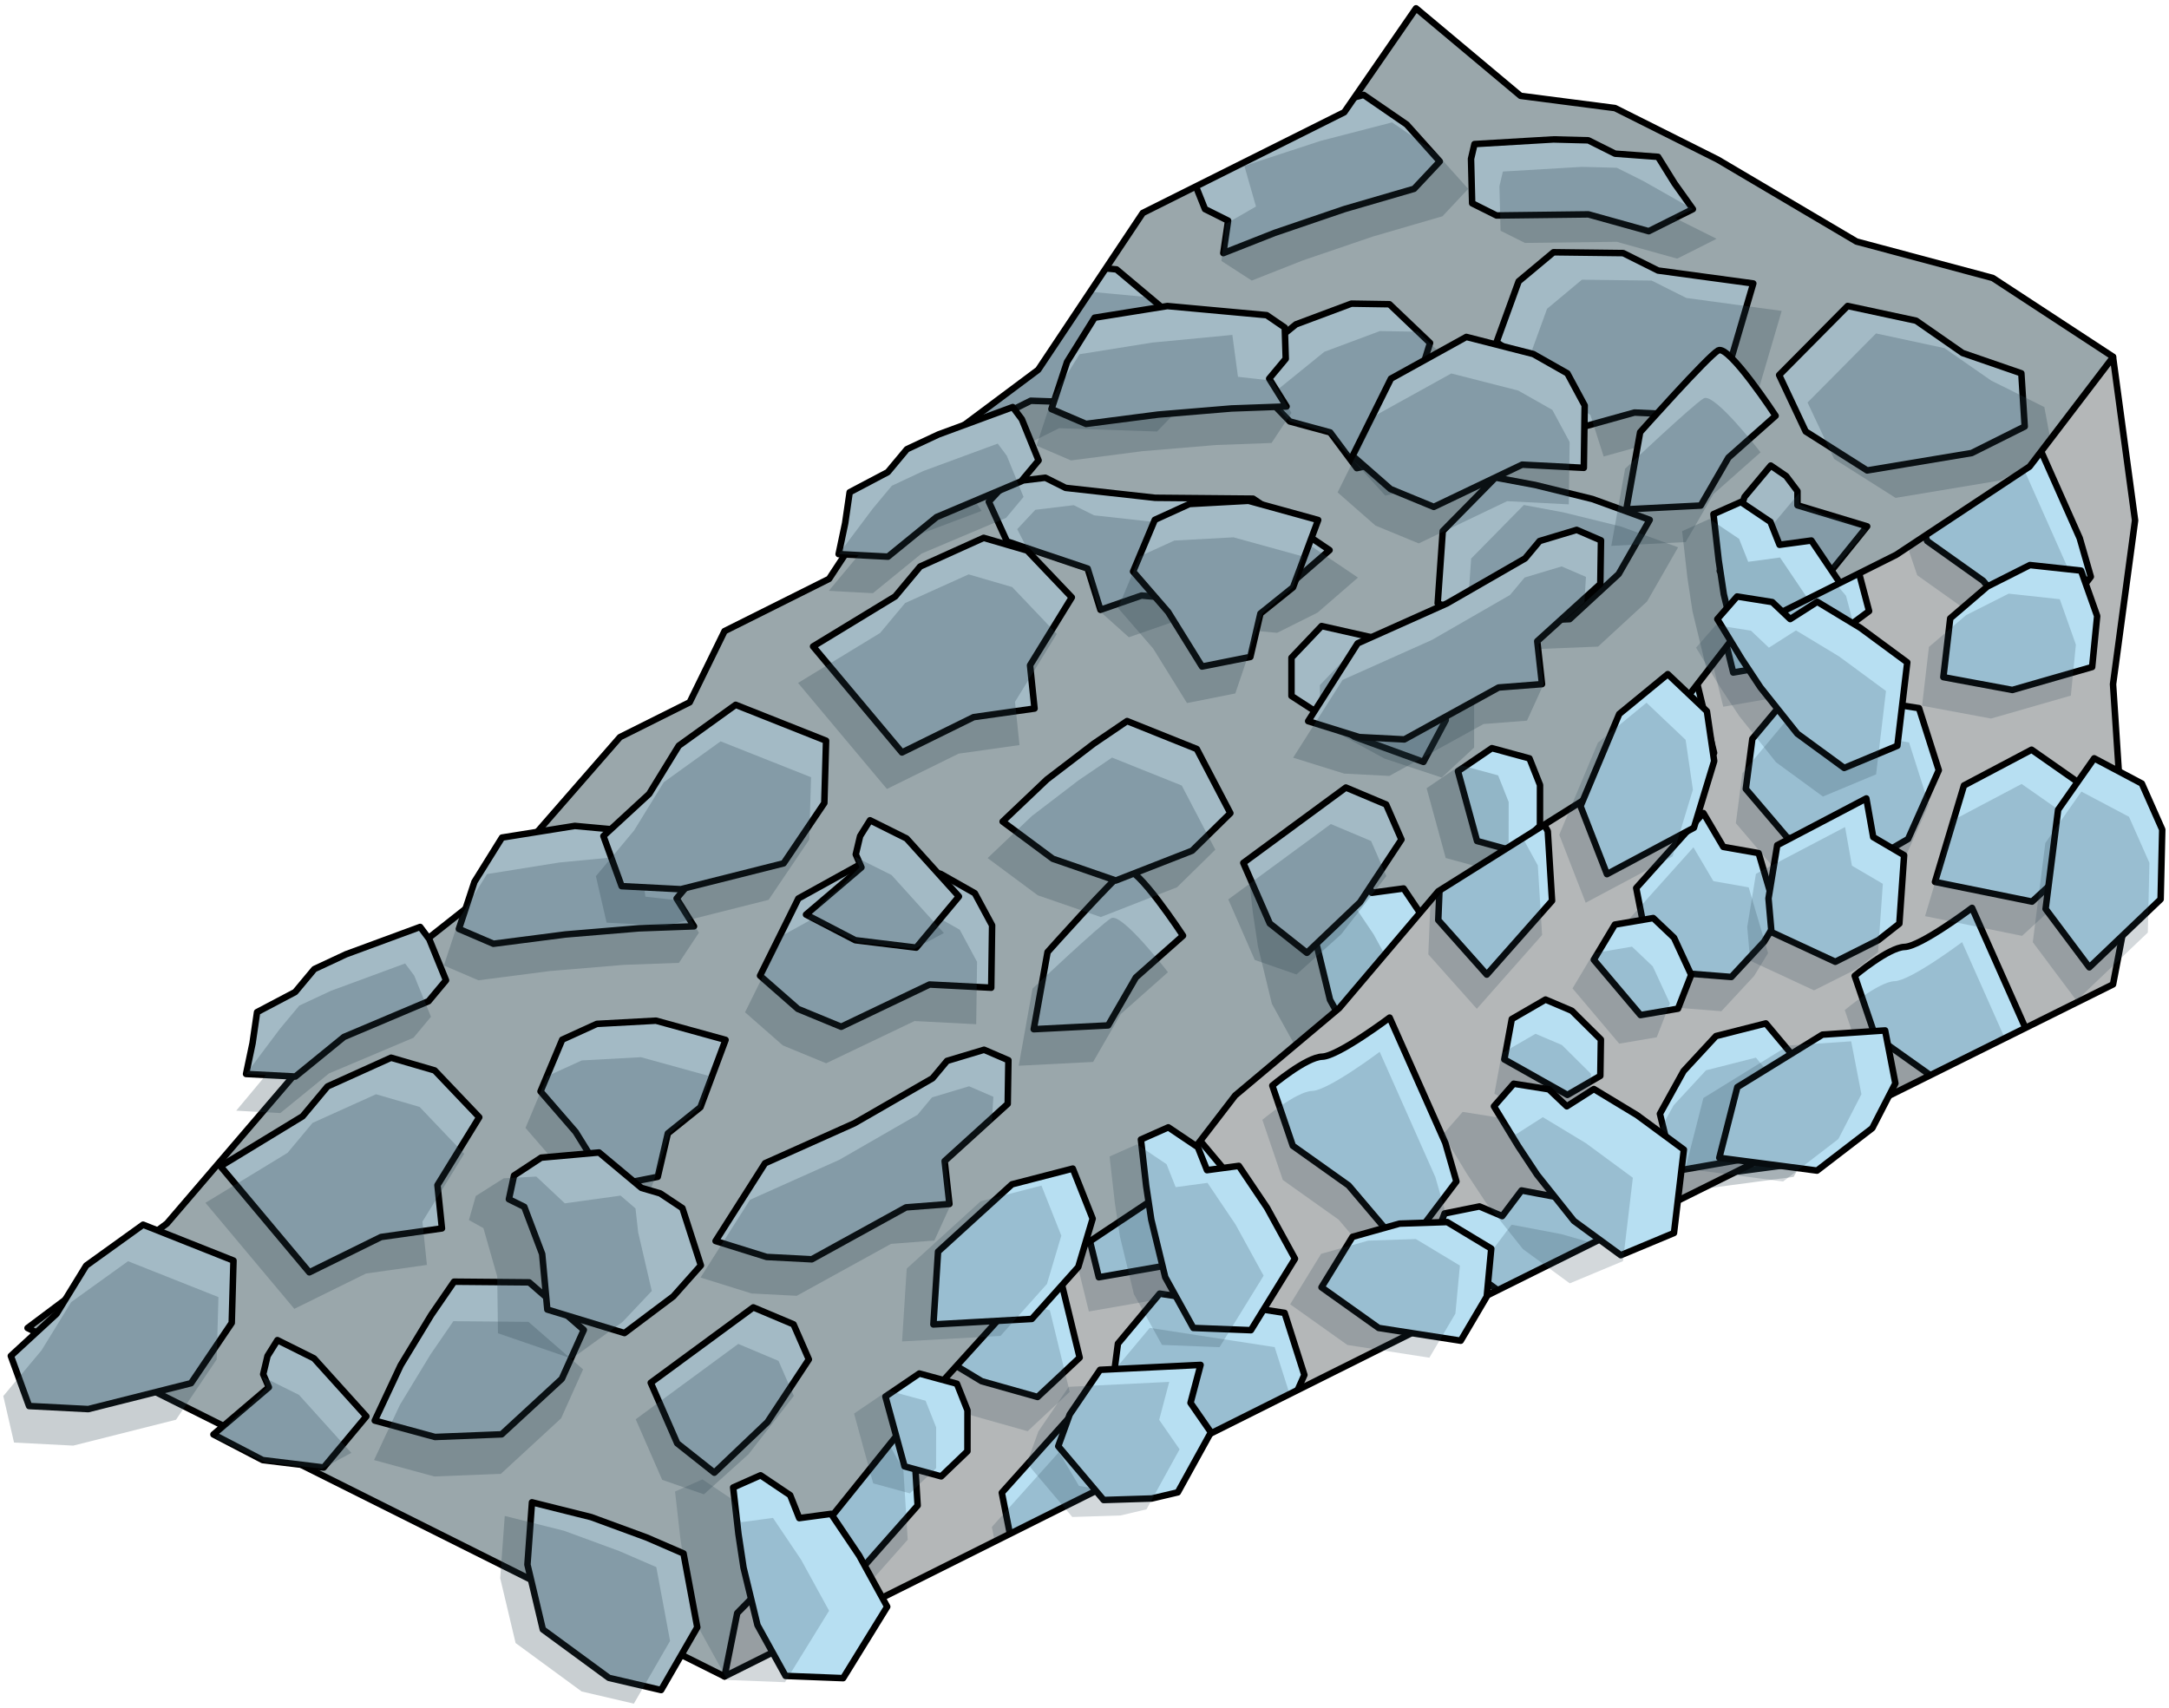 <?xml version="1.0" encoding="UTF-8" standalone="no"?><!DOCTYPE svg PUBLIC "-//W3C//DTD SVG 1.1//EN" "http://www.w3.org/Graphics/SVG/1.1/DTD/svg11.dtd"><svg width="100%" height="100%" viewBox="0 0 334 263" version="1.1" xmlns="http://www.w3.org/2000/svg" xmlns:xlink="http://www.w3.org/1999/xlink" xml:space="preserve" xmlns:serif="http://www.serif.com/" style="fill-rule:evenodd;clip-rule:evenodd;stroke-linecap:round;stroke-linejoin:round;stroke-miterlimit:1.5;"><g id="Stone_Ramp_RightUp_low-angle1"><path d="M325.383,54.945l-18.529,-12.135l-20.978,-5.61l-21.367,-12.624l-15.817,-7.932l-14.541,-1.881l-16.1,-13.484l-11.049,16.009l-31.033,15.517l-16.1,24.149l-21.74,16.237l-10.459,15.963l-16.1,8.049l-5.366,10.959l-10.734,5.366l-21.466,24.611l-16.099,12.73l-16.1,18.783l-16.1,18.783l-21.466,16.1l107.331,53.665l207.66,-175.231l6.153,-28.024Z" style="fill:#9aa7ab;"/><clipPath id="_clip1"><path d="M325.383,54.945l-18.529,-12.135l-20.978,-5.61l-21.367,-12.624l-15.817,-7.932l-14.541,-1.881l-16.1,-13.484l-11.049,16.009l-31.033,15.517l-16.1,24.149l-21.74,16.237l-10.459,15.963l-16.1,8.049l-5.366,10.959l-10.734,5.366l-21.466,24.611l-16.099,12.73l-16.1,18.783l-16.1,18.783l-21.466,16.1l107.331,53.665l207.66,-175.231l6.153,-28.024Z"/></clipPath><g clip-path="url(#_clip1)"><g><g><path d="M303.619,69.772l8.162,-4.082l-0.517,-8.196l-9.045,-3.122l-7.158,-4.979l-10.548,-2.268l-10.546,10.64l4.09,8.688l9.462,6.002l16.1,-2.683Z" style="fill:#a3bac5;stroke:#000;stroke-width:1px;"/><path d="M255.32,41.666l14.664,1.99l-5.999,20.445l-12.295,-0.564l-9.123,2.541l-2.034,-6.383l-10.081,-7.005l3.402,-9.358l5.366,-4.479l10.733,0.13l5.367,2.683Z" style="fill:#a3bac5;stroke:#000;stroke-width:1px;"/><path d="M230.452,33.188l14.135,-0.172l9.298,2.591l3.035,-1.518l3.766,-1.883l-2.821,-3.956l-2.545,-4.094l-6.616,-0.487l-4.117,-2.058l-5.367,-0.139l-12.168,0.718l-0.532,2.274l0.174,6.845l3.758,1.879Z" style="fill:#a3bac5;stroke:#000;stroke-width:1px;"/><path d="M199.002,17.463l10.99,-2.843l6.618,4.55l5.1,5.691l-3.956,4.218l-10.733,3.127l-10.733,3.66l-7.91,3.118l0.735,-4.999l-3.558,-1.779l-1.789,-4.473l1.789,-2.862l13.447,-7.408" style="fill:#a3bac5;stroke:#000;stroke-width:1px;"/><path d="M208.101,46.764l-8.543,3.191l-8.637,7.002l7.698,7.954l6.216,1.686l4.098,5.503l7.41,-1.623l1.411,-9.774l2.455,-7.885l-6.25,-5.961l-5.858,-0.093Z" style="fill:#a3bac5;stroke:#000;stroke-width:1px;"/><path d="M158.722,40.255l13.21,1.239l10.169,8.538l-3.294,7.014l-5.008,5.187l-15.077,-0.511l-8.505,4.252l-3.967,-8.749l0.459,-5.597l3.624,-4.834l8.389,-6.539Z" style="fill:#a3bac5;stroke:#000;stroke-width:1px;"/><path d="M177.883,76.669l15.078,0.133l11.775,7.927l-6.22,5.394l-6.228,3.115l-16.501,-1.517l-6.332,2.2l-1.975,-6.354l-12.428,-4.187l-2.785,-6.111l2.786,-2.98l5.915,-0.711l3.12,1.56l13.795,1.531" style="fill:#a3bac5;stroke:#000;stroke-width:1px;"/><path d="M230.281,73.55l-8.115,8.245l-0.779,11.123l7.715,2.942l12.603,-0.498l7.551,-6.958l4.782,-8.342l-8.836,-3.206l-8.821,-2.168l-6.1,-1.138" style="fill:#a3bac5;stroke:#000;stroke-width:1px;"/><path d="M272.673,71.703l-4.035,4.826l-3.813,11.412l9.177,4.588l8.151,-4.808l5.366,-6.652l-10.733,-3.248l0,-2.181l-1.741,-2.315l-2.372,-1.622Z" style="fill:#a3bac5;stroke:#000;stroke-width:1px;"/><path d="M203.506,96.421l-4.634,4.876l0,5.889l9.703,6.295l10.622,3.868l3.427,-6.438l0,-10.177l-19.118,-4.313Z" style="fill:#a3bac5;stroke:#000;stroke-width:1px;"/></g><g><g opacity="0.25"><path d="M307.993,73.999l8.163,-4.081l-1.352,-7.224l-8.21,-4.095l-7.159,-4.979l-10.548,-2.267l-10.545,10.639l4.089,8.688l9.463,6.002l16.099,-2.683Z" style="fill:#273f4b;"/><path d="M259.694,45.894l14.665,1.99l-5.999,20.445l-12.296,-0.565l-9.122,2.542l-2.035,-6.384l-10.081,-7.005l3.402,-9.357l5.367,-4.48l10.733,0.13l5.366,2.684Z" style="fill:#273f4b;"/><path d="M234.826,37.415l14.135,-0.172l9.298,2.591l3.036,-1.518l3.038,-1.54l-6.394,-3.197l2.747,-1.373l-7.608,-4.309l-4.117,-2.059l-5.366,-0.138l-12.169,0.718l-0.532,2.273l0.175,6.846l3.757,1.878Z" style="fill:#273f4b;"/><path d="M203.377,21.691l10.989,-2.843l6.619,4.549l5.099,5.692l-3.956,4.218l-10.733,3.126l-10.733,3.661l-7.91,3.117l-4.67,-3.021l0.683,-5.709l4.641,-2.676l-1.789,-6.261l11.76,-3.853" style="fill:#273f4b;"/><path d="M212.475,50.991l-8.543,3.192l-8.636,7.001l3.319,3.715l5.923,1.795l8.77,9.634l7.41,-1.624l1.41,-9.773l2.455,-7.886l-6.25,-5.96l-5.858,-0.094Z" style="fill:#273f4b;"/><path d="M163.096,44.483l13.211,1.239l10.168,8.538l-3.294,7.013l-5.008,5.187l-15.077,-0.511l-8.504,4.252l-3.968,-8.749l0.46,-5.596l3.623,-4.834l8.389,-6.539Z" style="fill:#273f4b;"/><path d="M182.258,80.897l15.077,0.132l11.775,7.927l-6.219,5.395l-6.229,3.114l-16.5,-1.517l-6.333,2.201l-4.593,-4.119l-1.769,-5.967l-9.049,-3.08l-1.776,-3.487l2.786,-2.98l5.914,-0.711l3.121,1.561l13.795,1.531" style="fill:#273f4b;"/><path d="M129.007,63.559c1.867,0.206 15.439,5.084 15.439,5.084l6.708,10.037l-10.733,4.05l-6.868,-5.059l-9.232,-2.99c0,0 2.819,-11.327 4.686,-11.122Z" style="fill:#273f4b;"/><path d="M234.655,77.778l-8.114,8.245l-0.779,11.122l7.715,2.943l12.602,-0.499l7.551,-6.957l4.782,-8.342l-8.836,-3.207l-8.82,-2.168l-6.101,-1.137" style="fill:#273f4b;"/><path d="M277.047,75.93l-4.035,4.826l-3.812,11.412l5.113,0.424l7.56,-4.376l5.646,-6.514l-4.233,-1.738l-2.016,-0.504l-4.213,-1.768l-0.01,-1.762Z" style="fill:#273f4b;"/><path d="M207.881,100.649l-4.635,4.875l0,5.89l9.973,5.429l8.784,2.916l4.995,-4.62l0,-10.178l-19.117,-4.312Z" style="fill:#273f4b;"/></g></g></g></g><path d="M325.383,54.945l-18.529,-12.135l-20.978,-5.61l-21.367,-12.624l-15.817,-7.932l-14.541,-1.881l-16.1,-13.484l-11.049,16.009l-31.033,15.517l-16.1,24.149l-21.74,16.237l-10.459,15.963l-16.1,8.049l-5.366,10.959l-10.734,5.366l-21.466,24.611l-16.099,12.73l-16.1,18.783l-16.1,18.783l-21.466,16.1l107.331,53.665l207.66,-175.231l6.153,-28.024Z" style="fill:none;stroke:#000;stroke-width:1px;"/><g><path d="M200.541,191.169l-7.406,0.233l-6.994,-8.282l1.768,-4.894l4.671,-6.875l15.48,-0.759l-1.547,5.848l3.142,4.537l-5.099,9.245l-4.015,0.947" style="fill:#b7dff2;stroke:#000;stroke-width:1px;"/><path d="M209.13,161.801l8.867,0.346l6.786,-11.008l-4.311,-7.864l-4.332,-6.435l-4.902,0.66l-1.402,-3.535l-4.553,-3.062l-4.221,1.876l0.81,7.145l0.783,5.188l2.15,8.866l4.325,7.823Z" style="fill:#b7dff2;stroke:#000;stroke-width:1px;"/><path d="M226.526,190.546l8.497,2.315l10.854,-4.088l4.656,-8.885l-11.415,-15.761l-9.995,0.838l-6.189,4.704l-0.833,9.723l4.425,11.154Z" style="fill:#b7dff2;stroke:#000;stroke-width:1px;"/><path d="M267.763,180.399l13.257,-1.76l3.026,-5.391l7.692,-19.663c0,0 -9.776,-1.44 -11.578,-3.154c-1.802,-1.713 -8.568,-2.333 -8.568,-2.333l-4.375,8.758l1.7,10.412l-1.154,13.131Z" style="fill:#b7dff2;stroke:#000;stroke-width:1px;"/><path d="M230.622,149.476l8.801,6.26l12.639,1.967l4.005,-6.795l0.695,-7.393l-6.786,-4.09l-7.336,0.243l-7.25,2.038l-4.768,7.77" style="fill:#b7dff2;stroke:#000;stroke-width:1px;"/><path d="M227.449,129.53l-2.942,-10.751l5.223,-3.552l5.789,1.577l1.625,4.097l-0.007,6.293l-4.04,3.875l-5.648,-1.539Z" style="fill:#b7dff2;stroke:#000;stroke-width:1px;"/><path d="M265.518,134.478l-7.406,0.232l-6.994,-8.281l1.768,-4.895l4.671,-6.875l15.48,-0.758l-1.547,5.847l3.142,4.537l-5.098,9.246l-4.016,0.947" style="fill:#b7dff2;stroke:#000;stroke-width:1px;"/><path d="M271.919,108.209l8.867,0.346l6.786,-11.007l-4.31,-7.865l-4.333,-6.435l-4.902,0.661l-1.402,-3.536l-4.553,-3.061l-4.221,1.875l0.81,7.145l0.783,5.189l2.151,8.865l4.324,7.823Z" style="fill:#b7dff2;stroke:#000;stroke-width:1px;"/><path d="M283.864,136.811l8.498,2.315l10.854,-4.088l4.656,-8.885l-11.415,-15.761l-9.995,0.838l-6.189,4.704l-0.833,9.723l4.424,11.154Z" style="fill:#b7dff2;stroke:#000;stroke-width:1px;"/><path d="M291.658,101.949l8.8,6.26l12.639,1.967l4.006,-6.795l0.695,-7.393l-6.786,-4.09l-7.336,0.244l-7.25,2.038l-4.768,7.769" style="fill:#b7dff2;stroke:#000;stroke-width:1px;"/><path d="M317.381,153.952l-1.873,-10.972l-11.237,-3.536l-13.701,7.272l8.348,12.763l8.665,0.416l9.798,-5.943" style="fill:#b7dff2;stroke:#000;stroke-width:1px;"/><path d="M199.731,192.838l-18.416,-7.102l1.768,-4.894l20.151,-7.634l-1.547,5.848l3.142,4.536l-5.098,9.246Zm21.969,0.324l8.498,2.315l10.853,-4.088l4.656,-8.885l-11.414,-15.761l-9.996,0.838l-6.189,4.704l-0.832,9.723l4.424,11.154Zm-21.52,-30.735l8.867,0.346l6.786,-11.007l-4.311,-7.865l-4.332,-6.435l-4.902,0.661l-1.402,-3.536l-4.553,-3.061l-4.221,1.875l0.81,7.145l0.783,5.189l2.15,8.865l4.325,7.823Zm25.616,-10.336l8.801,6.261l12.639,1.967l4.005,-6.796l0.695,-7.392l-6.786,-4.09l-7.336,0.243l-7.25,2.038l-4.768,7.769Zm37.142,30.923l13.256,-1.759l3.026,-5.391l7.693,-19.663c0,0 -9.777,-1.44 -11.579,-3.154c-1.802,-1.714 -8.567,-2.333 -8.567,-2.333l-4.376,8.758l1.7,10.412l-1.153,13.13Zm-40.315,-50.868l-2.942,-10.751l5.223,-3.552l5.789,1.577l1.625,4.097l-0.007,6.293l-4.039,3.875l-5.649,-1.539Zm38.07,4.948l-7.407,0.232l-6.993,-8.281l1.767,-4.895l4.671,-6.875l15.48,-0.758l-1.547,5.847l3.142,4.537l-5.098,9.246l-4.015,0.947Zm51.862,19.474l-9.798,5.943l-8.665,-0.416l-8.347,-12.763l13.701,-7.272l11.236,3.536l1.873,10.972Zm-33.517,-17.141l8.498,2.315l10.854,-4.088l4.656,-8.885l-11.415,-15.761l-9.995,0.838l-6.189,4.704l-0.833,9.723l4.424,11.154Zm-11.944,-28.602l8.866,0.346l6.787,-11.008l-4.311,-7.864l-4.333,-6.435l-4.901,0.661l-1.403,-3.536l-4.553,-3.061l-4.22,1.875l0.809,7.145l0.784,5.188l2.15,8.866l4.325,7.823Zm19.738,-6.26l8.801,6.26l12.639,1.967l4.005,-6.795l0.695,-7.393l-6.786,-4.09l-7.336,0.244l-7.25,2.038l-4.768,7.769Z" style="fill:#273f4b;fill-opacity:0.25;"/></g><path d="M159.869,196.485l18.415,-12.265l11.919,-15.501l16.021,-13.455l15.251,-17.991l29.626,-18.603l16.1,-20.824l24.791,-12.396l20.544,-13.598l12.847,-16.84l3.393,25.137l-3.393,25.229l2.263,34.368l-2.263,11.864l-101.411,50.404l-112.402,56.186l1.954,-9.756l14.146,-14.393l14.44,-17.953l17.759,-19.613Z" style="fill:#b4b7b8;"/><clipPath id="_clip2"><path d="M159.869,196.485l18.415,-12.265l11.919,-15.501l16.021,-13.455l15.251,-17.991l29.626,-18.603l16.1,-20.824l24.791,-12.396l20.544,-13.598l12.847,-16.84l3.393,25.137l-3.393,25.229l2.263,34.368l-2.263,11.864l-101.411,50.404l-112.402,56.186l1.954,-9.756l14.146,-14.393l14.44,-17.953l17.759,-19.613Z"/></clipPath><g clip-path="url(#_clip2)"><g><path d="M223.579,236.167l-7.47,-8.393l0.628,-15.381l4.862,-8.365l7.638,3.249l3.735,6.804l0.66,10.713l-10.053,11.373" style="fill:#b7dff2;stroke:#000;stroke-width:1px;"/><path d="M235.998,254.699l-9.713,-5.467l1.145,-6.212l5.192,-3.008l4.056,1.725l4.47,4.429l-0.084,5.597l-5.066,2.936Z" style="fill:#b7dff2;stroke:#000;stroke-width:1px;"/><path d="M266.281,231.104l-5.042,5.43l-10.806,-0.849l-2.237,-4.698l-1.606,-8.155l10.344,-11.542l3.071,5.212l5.435,0.955l2.991,10.126l-2.15,3.521" style="fill:#b7dff2;stroke:#000;stroke-width:1px;"/><path d="M247.12,205.882l6.48,-6.062l-3.057,-12.565l-8.623,-2.463l-7.622,-1.443l-2.977,3.95l-3.5,-1.488l-5.378,1.085l-1.634,4.32l5.651,4.448l4.24,3.09l7.816,4.704l8.604,2.424Z" style="fill:#b7dff2;stroke:#000;stroke-width:1px;"/><path d="M284.107,212.187l7.62,-4.416l4.724,-10.592l-3.045,-9.558l-19.234,-2.963l-6.431,7.697l-1.006,7.708l6.329,7.428l11.043,4.696Z" style="fill:#b7dff2;stroke:#000;stroke-width:1px;"/><path d="M305.882,175.727l8.069,-10.664l-1.707,-5.942l-8.574,-19.295c0,0 -7.897,5.94 -10.383,6.017c-2.486,0.076 -7.683,4.452 -7.683,4.452l3.152,9.269l8.6,6.112l8.526,10.051Z" style="fill:#b7dff2;stroke:#000;stroke-width:1px;"/><path d="M257.78,180.399l10.639,-1.857l10.284,-7.605l-2.016,-7.626l-4.769,-5.692l-7.679,1.951l-4.985,5.388l-3.648,6.589l2.174,8.852" style="fill:#b7dff2;stroke:#000;stroke-width:1px;"/><path d="M316.592,207.914l-9.119,-6.382l-10.415,5.505l-4.461,14.856l14.945,3.036l6.388,-5.869l2.662,-11.146" style="fill:#b7dff2;stroke:#000;stroke-width:1px;"/><path d="M228.946,150.102l-7.471,-8.393l0.629,-15.381l4.861,-8.365l7.639,3.249l3.734,6.804l0.66,10.713l-10.052,11.373" style="fill:#b7dff2;stroke:#000;stroke-width:1px;"/><path d="M241.365,168.634l-9.714,-5.467l1.146,-6.212l5.191,-3.008l4.057,1.725l4.47,4.429l-0.085,5.597l-5.065,2.936Z" style="fill:#b7dff2;stroke:#000;stroke-width:1px;"/><path d="M271.648,145.039l-5.042,5.43l-10.806,-0.849l-2.238,-4.698l-1.605,-8.155l10.344,-11.542l3.07,5.211l5.436,0.956l2.99,10.126l-2.149,3.521" style="fill:#b7dff2;stroke:#000;stroke-width:1px;"/><path d="M257.467,122.018l6.48,-6.062l-3.057,-12.564l-8.623,-2.464l-7.622,-1.443l-2.977,3.95l-3.5,-1.488l-5.378,1.085l-1.634,4.32l5.651,4.448l4.24,3.09l7.817,4.704l8.603,2.424Z" style="fill:#b7dff2;stroke:#000;stroke-width:1px;"/><path d="M286.205,133.633l7.621,-4.416l4.724,-10.592l-3.045,-9.558l-19.234,-2.963l-6.432,7.697l-1.005,7.708l6.328,7.428l11.043,4.696Z" style="fill:#b7dff2;stroke:#000;stroke-width:1px;"/><path d="M313.89,99.49l8.069,-10.665l-1.707,-5.942l-8.575,-19.294c0,0 -7.897,5.94 -10.382,6.016c-2.486,0.077 -7.683,4.453 -7.683,4.453l3.151,9.268l8.6,6.112l8.527,10.052Z" style="fill:#b7dff2;stroke:#000;stroke-width:1px;"/><path d="M266.893,103.581l10.639,-1.857l10.285,-7.606l-2.017,-7.625l-4.768,-5.692l-7.68,1.95l-4.984,5.388l-3.648,6.589l2.173,8.853" style="fill:#b7dff2;stroke:#000;stroke-width:1px;"/><path d="M321.959,121.849l-9.12,-6.382l-10.414,5.505l-4.461,14.855l14.945,3.037l6.387,-5.869l2.663,-11.146" style="fill:#b7dff2;stroke:#000;stroke-width:1px;"/><path d="M234.465,259.97l-9.713,-5.467l1.146,-6.212l5.191,-3.008l4.057,1.725l4.47,4.429l-0.085,5.597l-5.066,2.936Zm30.284,-23.595l-5.042,5.43l-10.806,-0.849l-2.238,-4.698l-1.605,-8.155l10.343,-11.542l3.071,5.211l5.436,0.956l2.99,10.126l-2.149,3.521Zm-42.702,5.063l-7.471,-8.393l0.629,-15.381l4.861,-8.365l7.639,3.249l3.734,6.804l0.66,10.713l-10.052,11.373Zm93.013,-28.253l-2.663,11.146l-6.387,5.869l-14.945,-3.037l4.461,-14.855l10.414,-5.505l9.12,6.382Zm-32.486,4.273l7.62,-4.416l4.724,-10.592l-3.045,-9.558l-19.233,-2.963l-6.432,7.697l-1.006,7.708l6.329,7.428l11.043,4.696Zm-36.987,-6.305l6.48,-6.062l-3.056,-12.565l-8.623,-2.463l-7.623,-1.443l-2.976,3.95l-3.5,-1.489l-5.379,1.086l-1.634,4.32l5.651,4.448l4.24,3.09l7.817,4.704l8.603,2.424Zm10.66,-25.483l10.639,-1.857l10.285,-7.605l-2.017,-7.626l-4.768,-5.692l-7.679,1.951l-4.985,5.388l-3.648,6.589l2.173,8.852Zm48.103,-4.672l8.069,-10.665l-1.707,-5.941l-8.575,-19.295c0,0 -7.897,5.94 -10.382,6.017c-2.486,0.076 -7.683,4.452 -7.683,4.452l3.151,9.269l8.6,6.112l8.527,10.051Zm-64.518,-7.093l-9.713,-5.467l1.145,-6.212l5.192,-3.008l4.056,1.725l4.47,4.429l-0.084,5.597l-5.066,2.936Zm30.283,-23.595l-5.042,5.43l-10.806,-0.849l-2.237,-4.698l-1.606,-8.155l10.344,-11.542l3.071,5.211l5.435,0.956l2.991,10.126l-2.15,3.521Zm-42.702,5.063l-7.47,-8.393l0.628,-15.381l4.862,-8.365l7.638,3.249l3.735,6.804l0.66,10.713l-10.053,11.373Zm93.013,-28.253l-2.662,11.146l-6.388,5.869l-14.945,-3.037l4.461,-14.855l10.415,-5.505l9.119,6.382Zm-35.753,11.784l7.62,-4.416l4.724,-10.592l-3.045,-9.558l-19.233,-2.963l-6.432,7.697l-1.006,7.708l6.329,7.428l11.043,4.696Zm-28.738,-11.615l6.479,-6.062l-3.056,-12.564l-8.623,-2.464l-7.622,-1.443l-2.977,3.95l-3.5,-1.488l-5.378,1.085l-1.634,4.32l5.651,4.448l4.24,3.09l7.816,4.704l8.604,2.424Zm9.425,-18.437l10.639,-1.857l10.285,-7.606l-2.017,-7.625l-4.768,-5.692l-7.679,1.95l-4.985,5.388l-3.648,6.589l2.173,8.853Zm46.997,-4.091l8.069,-10.665l-1.707,-5.942l-8.574,-19.294c0,0 -7.897,5.94 -10.383,6.016c-2.486,0.077 -7.683,4.452 -7.683,4.452l3.152,9.269l8.6,6.112l8.526,10.052Z" style="fill:#273f4b;fill-opacity:0.2;"/></g><g><path d="M208.192,268.864l8.069,-10.664l-1.707,-5.942l-8.575,-19.295c0,0 -7.897,5.941 -10.382,6.017c-2.486,0.077 -7.684,4.452 -7.684,4.452l3.152,9.269l8.6,6.112l8.527,10.051Z" style="fill:#b7dff2;stroke:#000;stroke-width:1px;"/><path d="M160.089,273.537l10.639,-1.858l10.285,-7.605l-2.017,-7.626l-4.768,-5.691l-7.679,1.95l-4.985,5.388l-3.648,6.589l2.173,8.853" style="fill:#b7dff2;stroke:#000;stroke-width:1px;"/><path d="M131.255,243.239l-7.47,-8.393l0.628,-15.381l4.862,-8.364l7.638,3.248l3.735,6.804l0.66,10.713l-10.053,11.373" style="fill:#b7dff2;stroke:#000;stroke-width:1px;"/><path d="M143.674,261.771l-9.713,-5.467l1.145,-6.211l5.192,-3.009l4.056,1.726l4.47,4.429l-0.084,5.597l-5.066,2.935Z" style="fill:#b7dff2;stroke:#000;stroke-width:1px;"/><path d="M173.957,238.176l-5.042,5.43l-10.806,-0.848l-2.237,-4.699l-1.606,-8.155l10.344,-11.541l3.071,5.211l5.435,0.955l2.991,10.126l-2.15,3.521" style="fill:#b7dff2;stroke:#000;stroke-width:1px;"/><path d="M159.777,215.156l6.479,-6.062l-3.056,-12.565l-8.623,-2.464l-7.622,-1.443l-2.977,3.95l-3.5,-1.488l-5.378,1.086l-1.634,4.319l5.651,4.448l4.24,3.091l7.816,4.704l8.604,2.424Z" style="fill:#b7dff2;stroke:#000;stroke-width:1px;"/><path d="M188.515,226.77l7.62,-4.416l4.724,-10.592l-3.045,-9.558l-19.234,-2.963l-6.431,7.697l-1.006,7.708l6.329,7.428l11.043,4.696Z" style="fill:#b7dff2;stroke:#000;stroke-width:1px;"/><path d="M216.199,192.627l8.069,-10.665l-1.707,-5.941l-8.574,-19.295c0,0 -7.897,5.94 -10.383,6.017c-2.486,0.076 -7.683,4.452 -7.683,4.452l3.152,9.269l8.6,6.112l8.526,10.051Z" style="fill:#b7dff2;stroke:#000;stroke-width:1px;"/><path d="M169.202,196.718l10.639,-1.857l10.285,-7.605l-2.017,-7.626l-4.768,-5.692l-7.679,1.95l-4.985,5.389l-3.648,6.588l2.173,8.853" style="fill:#b7dff2;stroke:#000;stroke-width:1px;"/><path d="M224.268,214.986l-9.119,-6.382l-10.415,5.505l-4.461,14.856l14.945,3.037l6.388,-5.87l2.662,-11.146" style="fill:#b7dff2;stroke:#000;stroke-width:1px;"/><path d="M136.775,353.107l-9.714,-5.467l1.146,-6.211l5.191,-3.009l4.057,1.726l4.47,4.429l-0.085,5.597l-5.065,2.935Zm30.283,-23.595l-5.042,5.43l-10.806,-0.848l-2.237,-4.698l-1.606,-8.156l10.344,-11.541l3.07,5.211l5.436,0.955l2.991,10.126l-2.15,3.521Zm-42.702,5.063l-7.47,-8.393l0.628,-15.381l4.862,-8.364l7.638,3.248l3.735,6.804l0.66,10.713l-10.053,11.373Zm93.013,-28.253l-2.662,11.146l-6.388,5.87l-14.945,-3.037l4.461,-14.856l10.415,-5.505l9.119,6.382Zm-32.486,4.274l7.621,-4.416l4.724,-10.593l-3.045,-9.557l-19.234,-2.964l-6.431,7.697l-1.006,7.709l6.329,7.428l11.042,4.696Zm-36.986,-6.306l6.48,-6.062l-3.057,-12.564l-8.623,-2.464l-7.622,-1.443l-2.977,3.95l-3.5,-1.488l-5.378,1.085l-1.634,4.32l5.651,4.448l4.24,3.091l7.816,4.703l8.604,2.424Zm10.659,-25.483l10.639,-1.857l10.285,-7.605l-2.016,-7.626l-4.769,-5.691l-7.679,1.95l-4.985,5.388l-3.648,6.589l2.173,8.852Zm48.103,-4.672l8.069,-10.664l-1.707,-5.942l-8.574,-19.295c0,0 -7.897,5.941 -10.383,6.017c-2.486,0.077 -7.683,4.452 -7.683,4.452l3.152,9.269l8.6,6.112l8.526,10.051Zm-64.518,-7.093l-9.713,-5.467l1.146,-6.211l5.191,-3.009l4.057,1.725l4.47,4.43l-0.085,5.596l-5.066,2.936Zm30.284,-23.595l-5.042,5.43l-10.806,-0.848l-2.238,-4.699l-1.605,-8.155l10.343,-11.541l3.071,5.211l5.436,0.955l2.99,10.126l-2.149,3.521Zm-42.702,5.063l-7.471,-8.393l0.629,-15.381l4.861,-8.364l7.639,3.248l3.734,6.804l0.66,10.713l-10.052,11.373Zm93.012,-28.253l-2.662,11.146l-6.387,5.87l-14.945,-3.037l4.461,-14.856l10.414,-5.505l9.119,6.382Zm-35.753,11.784l7.621,-4.416l4.724,-10.592l-3.045,-9.558l-19.234,-2.963l-6.432,7.697l-1.006,7.708l6.329,7.428l11.043,4.696Zm-28.738,-11.614l6.48,-6.062l-3.057,-12.565l-8.623,-2.464l-7.622,-1.443l-2.977,3.95l-3.5,-1.488l-5.378,1.086l-1.634,4.319l5.651,4.448l4.24,3.091l7.816,4.703l8.604,2.425Zm9.426,-18.438l10.639,-1.857l10.284,-7.605l-2.016,-7.626l-4.769,-5.692l-7.679,1.95l-4.984,5.389l-3.648,6.588l2.173,8.853Zm46.997,-4.091l8.068,-10.665l-1.706,-5.941l-8.575,-19.295c0,0 -7.897,5.94 -10.383,6.017c-2.485,0.076 -7.683,4.452 -7.683,4.452l3.152,9.269l8.6,6.112l8.527,10.051Z" style="fill:#273f4b;fill-opacity:0.2;"/></g></g><path d="M159.869,196.485l18.415,-12.265l11.919,-15.501l16.021,-13.455l15.251,-17.991l29.626,-18.603l16.1,-20.824l24.791,-12.396l20.544,-13.598l12.847,-16.84l3.393,25.137l-3.393,25.229l2.263,34.368l-2.263,11.864l-101.411,50.404l-112.402,56.186l1.954,-9.756l14.146,-14.393l14.44,-17.953l17.759,-19.613Z" style="fill:none;stroke:#000;stroke-width:1px;"/><g><path d="M120.967,258.115l8.866,0.346l6.787,-11.007l-4.311,-7.864l-4.332,-6.435l-4.902,0.66l-1.402,-3.535l-4.554,-3.062l-4.22,1.875l0.81,7.146l0.783,5.188l2.15,8.865l4.325,7.823Z" style="fill:#b7dff2;stroke:#000;stroke-width:1px;"/><path d="M143.733,203.985l0.716,-11.214l11.38,-10.366l9.366,-2.424l3.061,7.716l-2.214,7.44l-7.154,8.001l-15.155,0.847" style="fill:#b7dff2;stroke:#000;stroke-width:1px;"/><path d="M139.285,225.845l-2.941,-10.751l5.223,-3.552l5.789,1.577l1.625,4.097l-0.007,6.293l-4.04,3.875l-5.649,-1.539Z" style="fill:#b7dff2;stroke:#000;stroke-width:1px;"/><path d="M177.355,230.792l-7.406,0.233l-6.994,-8.282l1.768,-4.894l4.671,-6.875l15.48,-0.759l-1.547,5.848l3.142,4.537l-5.099,9.245l-4.015,0.947" style="fill:#b7dff2;stroke:#000;stroke-width:1px;"/><path d="M183.756,204.523l8.867,0.347l6.786,-11.008l-4.31,-7.864l-4.333,-6.435l-4.902,0.66l-1.402,-3.535l-4.553,-3.062l-4.221,1.875l0.81,7.146l0.783,5.188l2.15,8.866l4.325,7.822Z" style="fill:#b7dff2;stroke:#000;stroke-width:1px;"/><path d="M203.495,198.264l8.8,6.26l12.639,1.967l4.005,-6.795l0.696,-7.393l-6.786,-4.09l-7.337,0.244l-7.25,2.037l-4.767,7.77" style="fill:#b7dff2;stroke:#000;stroke-width:1px;"/><path d="M112.017,258.742l8.866,0.346l6.787,-11.008l-4.311,-7.864l-4.332,-6.435l-4.902,0.66l-1.402,-3.535l-4.554,-3.062l-4.22,1.876l0.81,7.145l0.783,5.188l2.15,8.866l4.325,7.823Zm22.442,-30.281l-2.941,-10.751l5.223,-3.552l5.789,1.577l1.625,4.097l-0.007,6.293l-4.04,3.875l-5.649,-1.539Zm38.07,4.947l-7.406,0.232l-6.994,-8.281l1.768,-4.894l4.671,-6.875l15.48,-0.759l-1.547,5.848l3.142,4.536l-5.098,9.246l-4.016,0.947Zm-33.622,-26.807l0.717,-11.214l11.379,-10.366l9.367,-2.424l3.06,7.716l-2.213,7.44l-7.154,8.001l-15.156,0.847Zm40.023,0.538l8.867,0.346l6.786,-11.007l-4.31,-7.864l-4.333,-6.435l-4.902,0.66l-1.402,-3.535l-4.553,-3.062l-4.221,1.875l0.81,7.146l0.783,5.188l2.15,8.866l4.325,7.822Zm19.739,-6.259l8.8,6.26l12.639,1.967l4.006,-6.795l0.695,-7.393l-6.786,-4.09l-7.336,0.244l-7.251,2.037l-4.767,7.77Z" style="fill:#273f4b;fill-opacity:0.2;"/></g><g><path d="M249.584,193.318l8.189,-3.418l1.523,-12.841l-7.22,-5.319l-6.639,-4.014l-4.168,2.662l-2.76,-2.617l-5.419,-0.86l-3.039,3.477l3.742,6.141l2.894,4.377l5.682,7.137l7.215,5.275Z" style="fill:#b7dff2;stroke:#000;stroke-width:1px;"/><path d="M247.453,134.634l-4.07,-10.473l5.959,-14.193l7.476,-6.141l6.024,5.711l1.123,7.68l-3.121,10.269l-13.391,7.147" style="fill:#b7dff2;stroke:#000;stroke-width:1px;"/><path d="M252.619,156.336l-7.193,-8.514l3.242,-5.421l5.915,-1.006l3.199,3.032l2.642,5.712l-2.033,5.215l-5.772,0.982Z" style="fill:#b7dff2;stroke:#000;stroke-width:1px;"/><path d="M289.235,144.8l-6.621,3.328l-9.83,-4.568l-0.456,-5.184l1.343,-8.203l13.723,-7.203l1.058,5.955l4.76,2.793l-0.734,10.533l-3.243,2.549" style="fill:#b7dff2;stroke:#000;stroke-width:1px;"/><path d="M283.985,118.277l8.188,-3.418l1.523,-12.841l-7.22,-5.32l-6.639,-4.013l-4.168,2.662l-2.76,-2.617l-5.419,-0.861l-3.039,3.478l3.742,6.141l2.894,4.376l5.682,7.137l7.216,5.276Z" style="fill:#b7dff2;stroke:#000;stroke-width:1px;"/><path d="M299.255,104.291l10.618,1.974l12.293,-3.535l0.773,-7.85l-2.481,-6.998l-7.877,-0.854l-6.553,3.308l-5.718,4.901l-1.055,9.054" style="fill:#b7dff2;stroke:#000;stroke-width:1px;"/><path d="M241.729,197.654l8.189,-3.419l1.523,-12.841l-7.22,-5.319l-6.639,-4.014l-4.168,2.662l-2.76,-2.616l-5.419,-0.861l-3.039,3.477l3.742,6.141l2.894,4.377l5.682,7.137l7.215,5.276Zm7.613,-36.914l-7.193,-8.514l3.243,-5.421l5.915,-1.006l3.198,3.033l2.643,5.711l-2.034,5.215l-5.772,0.982Zm36.616,-11.536l-6.621,3.328l-9.829,-4.568l-0.456,-5.184l1.343,-8.203l13.722,-7.203l1.058,5.955l4.76,2.793l-0.733,10.533l-3.244,2.549Zm-41.782,-10.166l-4.07,-10.473l5.96,-14.193l7.476,-6.141l6.023,5.711l1.124,7.68l-3.122,10.269l-13.391,7.147Zm36.532,-16.357l8.189,-3.418l1.523,-12.841l-7.22,-5.32l-6.639,-4.013l-4.169,2.662l-2.76,-2.617l-5.419,-0.861l-3.039,3.478l3.742,6.141l2.894,4.376l5.682,7.137l7.216,5.276Zm15.27,-13.986l10.618,1.974l12.293,-3.535l0.773,-7.85l-2.481,-6.998l-7.877,-0.854l-6.552,3.309l-5.719,4.9l-1.055,9.054Z" style="fill:#273f4b;fill-opacity:0.2;"/></g><g><path d="M264.75,178.319l2.78,-10.887l13.102,-8.081l9.653,-0.648l1.579,8.149l-3.552,6.901l-8.511,6.539l-15.051,-1.973" style="fill:#b7dff2;stroke:#000;stroke-width:1px;"/><path d="M259.524,179.997l2.779,-10.888l13.102,-8.08l9.653,-0.649l1.579,8.149l-3.552,6.901l-8.511,6.539l-15.05,-1.972Z" style="fill:#273f4b;fill-opacity:0.2;"/><path d="M321.732,148.984l-6.733,-8.996l1.928,-15.272l5.552,-7.923l7.337,3.884l3.144,7.095l-0.249,10.731l-10.979,10.481" style="fill:#b7dff2;stroke:#000;stroke-width:1px;"/><path d="M319.759,154.106l-6.733,-8.995l1.928,-15.273l5.552,-7.923l7.336,3.884l3.145,7.096l-0.249,10.73l-10.979,10.481Z" style="fill:#273f4b;fill-opacity:0.2;"/></g><g><g><path d="M13.59,217.022l-9.113,-0.472l-2.808,-7.718l7.038,-6.482l4.566,-7.429l8.758,-6.301l13.923,5.527l-0.269,9.599l-6.267,9.288l-15.828,3.988Z" style="fill:#a3bac5;stroke:#000;stroke-width:1px;"/><path d="M46.596,171.929l-12.641,7.695l13.683,16.333l11.041,-5.44l9.377,-1.324l-0.691,-6.664l6.433,-10.455l-6.864,-7.213l-6.712,-1.956l-9.783,4.417l-3.843,4.607Z" style="fill:#a3bac5;stroke:#000;stroke-width:1px;"/><path d="M65.989,154.203l-13.021,5.502l-7.483,6.097l-3.389,-0.176l-4.205,-0.217l1.001,-4.755l0.693,-4.771l5.868,-3.094l2.948,-3.535l4.863,-2.275l11.438,-4.215l1.397,1.871l2.581,6.342l-2.691,3.226Z" style="fill:#a3bac5;stroke:#000;stroke-width:1px;"/><path d="M88.512,127.202l-11.208,1.795l-4.244,6.819l-2.394,7.257l5.314,2.281l11.087,-1.432l11.301,-0.943l8.496,-0.31l-2.675,-4.287l2.548,-3.055l-0.151,-4.814l-2.785,-1.907l-15.289,-1.404" style="fill:#a3bac5;stroke:#000;stroke-width:1px;"/><path d="M91.906,157.694l9.106,-0.495l10.718,2.958l-3.87,10.371l-5.02,4.033l-1.552,6.684l-7.44,1.479l-5.206,-8.391l-5.407,-6.243l3.341,-7.964l5.33,-2.432Z" style="fill:#a3bac5;stroke:#000;stroke-width:1px;"/><path d="M134.549,131.96l-11.61,6.424l-5.899,11.896l5.826,5.107l6.666,2.749l13.611,-6.505l9.496,0.491l0.132,-9.606l-2.661,-4.944l-5.256,-2.979l-10.305,-2.633Z" style="fill:#a3bac5;stroke:#000;stroke-width:1px;"/><path d="M131.569,173l-13.763,6.158l-7.616,11.978l7.859,2.454l6.955,0.36l14.513,-7.997l6.683,-0.519l-0.734,-6.614l9.712,-8.812l0.105,-6.715l-3.746,-1.615l-5.705,1.716l-2.235,2.679l-12.028,6.927" style="fill:#a3bac5;stroke:#000;stroke-width:1px;"/><path d="M173.331,134.036c-1.629,0.936 -12.019,12.596 -12.019,12.596l-2.128,11.883l11.457,-0.586l4.267,-7.386l7.263,-6.436c0,0 -7.211,-11.007 -8.84,-10.071Z" style="fill:#a3bac5;stroke:#000;stroke-width:1px;"/><path d="M69.923,197.399l11.568,0.104l8.408,7.323l-3.382,7.532l-9.272,8.55l-10.26,0.409l-9.277,-2.527l3.989,-8.511l4.712,-7.766l3.514,-5.114" style="fill:#a3bac5;stroke:#000;stroke-width:1px;"/><path d="M105.256,239.261l2.118,11.373l-5.572,9.658l-8.041,-1.874l-10.171,-7.459l-2.371,-9.99l0.699,-9.59l9.118,2.282l8.526,3.133l5.694,2.467" style="fill:#a3bac5;stroke:#000;stroke-width:1px;"/><path d="M42.721,206.401l5.63,2.807l8.062,8.931l-6.571,7.878l-9.395,-1.142l-7.58,-3.947l8.534,-7.273l-0.873,-2l0.669,-2.817l1.524,-2.437Z" style="fill:#a3bac5;stroke:#000;stroke-width:1px;"/><path d="M115.998,201.358l6.199,2.612l2.358,5.397l-6.371,9.654l-8.185,7.797l-5.717,-4.528l-4.075,-9.326l15.791,-11.606Z" style="fill:#a3bac5;stroke:#000;stroke-width:1px;"/></g><g><g opacity="0.25"><path d="M11.274,222.647l-9.113,-0.472l-1.654,-7.161l5.884,-7.039l4.566,-7.429l8.758,-6.301l13.923,5.527l-0.269,9.599l-6.267,9.289l-15.828,3.987Z" style="fill:#273f4b;"/><path d="M44.28,177.554l-12.641,7.696l13.683,16.332l11.041,-5.44l9.377,-1.324l-0.691,-6.664l6.433,-10.455l-6.864,-7.213l-6.711,-1.956l-9.784,4.417l-3.843,4.607Z" style="fill:#273f4b;"/><path d="M63.673,159.829l-13.021,5.501l-7.483,6.097l-3.389,-0.175l-3.401,-0.195l4.579,-5.49l-3.067,-0.158l5.246,-6.995l2.948,-3.535l4.863,-2.275l11.438,-4.215l1.398,1.871l2.58,6.343l-2.691,3.226Z" style="fill:#273f4b;"/><path d="M86.196,132.827l-11.208,1.795l-4.244,6.819l-2.394,7.257l5.314,2.281l11.087,-1.432l11.301,-0.943l8.496,-0.31l3.07,-4.639l-2.912,-4.957l-5.323,-0.595l-0.868,-6.453l-12.319,1.177" style="fill:#273f4b;"/><path d="M89.59,163.32l9.107,-0.496l10.717,2.958l-1.555,4.733l-4.708,4.016l-4.179,12.339l-7.44,1.479l-5.206,-8.391l-5.407,-6.243l3.341,-7.964l5.33,-2.431Z" style="fill:#273f4b;"/><path d="M132.233,137.585l-11.61,6.425l-5.899,11.895l5.826,5.108l6.666,2.748l13.611,-6.505l9.496,0.491l0.133,-9.606l-2.662,-4.944l-5.256,-2.979l-10.305,-2.633Z" style="fill:#273f4b;"/><path d="M129.253,178.625l-13.763,6.158l-7.616,11.978l7.859,2.454l6.955,0.36l14.513,-7.997l6.683,-0.519l2.56,-5.613l-0.768,-6.176l7.059,-6.446l0.232,-3.906l-3.746,-1.615l-5.705,1.716l-2.234,2.68l-12.029,6.926" style="fill:#273f4b;"/><path d="M171.108,141.417c-1.629,0.936 -12.112,10.84 -12.112,10.84l-2.128,11.883l11.457,-0.586l4.267,-7.385l7.263,-6.437c0,0 -7.118,-9.251 -8.747,-8.315Z" style="fill:#273f4b;"/><path d="M69.813,203.481l11.568,0.104l8.408,7.323l-3.382,7.532l-9.272,8.55l-10.26,0.409l-9.278,-2.526l3.99,-8.512l4.712,-7.765l3.514,-5.115" style="fill:#273f4b;"/><path d="M101.063,241.358l2.119,11.372l-5.573,9.658l-8.041,-1.873l-10.171,-7.459l-2.371,-9.991l0.699,-9.59l9.119,2.282l8.525,3.133l5.694,2.468" style="fill:#273f4b;"/><path d="M40.405,212.026l5.63,2.807l8.062,8.931l-4.516,2.436l-8.679,-0.984l-7.782,-3.708l3.183,-3.288l1.646,-1.268l3.153,-3.308l-0.697,-1.618Z" style="fill:#273f4b;"/><path d="M113.682,206.984l6.199,2.612l2.358,5.397l-6.964,8.968l-6.882,6.189l-6.427,-2.234l-4.075,-9.326l15.791,-11.606Z" style="fill:#273f4b;"/></g></g></g><g><g><path d="M104.841,136.954l-9.114,-0.472l-2.807,-7.717l7.038,-6.483l4.566,-7.429l8.758,-6.301l13.923,5.527l-0.269,9.599l-6.268,9.289l-15.827,3.987Z" style="fill:#a3bac5;stroke:#000;stroke-width:1px;"/><path d="M137.847,91.862l-12.641,7.695l13.683,16.332l11.041,-5.44l9.377,-1.323l-0.692,-6.665l6.433,-10.455l-6.864,-7.212l-6.711,-1.957l-9.783,4.417l-3.843,4.608Z" style="fill:#a3bac5;stroke:#000;stroke-width:1px;"/><path d="M157.24,74.136l-13.021,5.501l-7.483,6.097l-3.389,-0.175l-4.206,-0.218l1.002,-4.755l0.693,-4.77l5.868,-3.095l2.948,-3.535l4.863,-2.275l11.437,-4.214l1.398,1.87l2.581,6.343l-2.691,3.226Z" style="fill:#a3bac5;stroke:#000;stroke-width:1px;"/><path d="M179.763,47.135l-11.209,1.795l-4.243,6.818l-2.394,7.257l5.314,2.282l11.087,-1.433l11.301,-0.943l8.496,-0.31l-2.675,-4.287l2.548,-3.055l-0.151,-4.814l-2.785,-1.907l-15.289,-1.403" style="fill:#a3bac5;stroke:#000;stroke-width:1px;"/><path d="M183.157,77.627l9.106,-0.496l10.718,2.958l-3.87,10.371l-5.021,4.034l-1.552,6.683l-7.44,1.48l-5.206,-8.392l-5.406,-6.242l3.341,-7.965l5.33,-2.431Z" style="fill:#a3bac5;stroke:#000;stroke-width:1px;"/><path d="M225.799,51.892l-11.609,6.425l-5.899,11.895l5.826,5.108l6.666,2.748l13.611,-6.505l9.496,0.491l0.132,-9.606l-2.662,-4.944l-5.255,-2.979l-10.306,-2.633Z" style="fill:#a3bac5;stroke:#000;stroke-width:1px;"/><path d="M222.82,92.932l-13.763,6.158l-7.616,11.979l7.859,2.453l6.955,0.36l14.512,-7.997l6.684,-0.519l-0.734,-6.613l9.712,-8.813l0.104,-6.715l-3.746,-1.615l-5.704,1.717l-2.235,2.679l-12.028,6.926" style="fill:#a3bac5;stroke:#000;stroke-width:1px;"/><path d="M83.489,193.142l0.791,8.548l11.886,3.622l7.522,-5.653l4.238,-4.768l-2.842,-8.819l-3.418,-2.271l-2.895,-0.846l-6.525,-5.454l-8.913,0.797l-4.181,2.752l-0.789,3.651l2.372,1.171l2.754,7.27" style="fill:#a3bac5;stroke:#000;stroke-width:1px;"/><path d="M264.582,53.969c-1.629,0.936 -12.019,12.595 -12.019,12.595l-2.128,11.883l11.457,-0.585l4.267,-7.386l7.263,-6.437c0,0 -7.211,-11.006 -8.84,-10.07Z" style="fill:#a3bac5;stroke:#000;stroke-width:1px;"/><path d="M173.557,111.053l10.737,4.307l5.167,9.88l-5.891,5.785l-11.748,4.589l-9.705,-3.352l-7.722,-5.73l6.813,-6.476l7.215,-5.518l5.134,-3.485" style="fill:#a3bac5;stroke:#000;stroke-width:1px;"/><path d="M133.972,126.334l5.629,2.806l8.063,8.931l-6.572,7.878l-9.394,-1.142l-7.581,-3.946l8.535,-7.274l-0.873,-1.999l0.668,-2.818l1.525,-2.436Z" style="fill:#a3bac5;stroke:#000;stroke-width:1px;"/><path d="M207.249,121.291l6.199,2.612l2.358,5.397l-6.371,9.653l-8.185,7.797l-5.717,-4.527l-4.075,-9.326l15.791,-11.606Z" style="fill:#a3bac5;stroke:#000;stroke-width:1px;"/></g><g><g opacity="0.25"><path d="M102.525,142.579l-9.114,-0.471l-1.653,-7.162l5.884,-7.039l4.566,-7.428l8.758,-6.301l13.923,5.527l-0.269,9.599l-6.268,9.288l-15.827,3.987Z" style="fill:#273f4b;"/><path d="M135.531,97.487l-12.641,7.695l13.683,16.333l11.041,-5.441l9.377,-1.323l-0.692,-6.664l6.433,-10.456l-6.863,-7.212l-6.712,-1.956l-9.783,4.416l-3.843,4.608Z" style="fill:#273f4b;"/><path d="M154.924,79.761l-13.021,5.502l-7.483,6.096l-3.389,-0.175l-3.401,-0.194l4.579,-5.49l-3.068,-0.159l5.247,-6.994l2.948,-3.535l4.863,-2.276l11.437,-4.214l1.398,1.87l2.581,6.343l-2.691,3.226Z" style="fill:#273f4b;"/><path d="M177.447,52.76l-11.209,1.795l-4.243,6.819l-2.394,7.257l5.314,2.281l11.087,-1.433l11.301,-0.942l8.496,-0.311l3.07,-4.639l-2.912,-4.957l-5.324,-0.594l-0.867,-6.454l-12.319,1.178" style="fill:#273f4b;"/><path d="M180.841,83.252l9.106,-0.496l10.718,2.958l-1.555,4.733l-4.709,4.017l-4.179,12.339l-7.44,1.479l-5.205,-8.391l-5.407,-6.243l3.341,-7.965l5.33,-2.431Z" style="fill:#273f4b;"/><path d="M223.484,57.518l-11.61,6.424l-5.899,11.895l5.826,5.108l6.666,2.748l13.611,-6.505l9.496,0.492l0.132,-9.606l-2.662,-4.944l-5.255,-2.979l-10.305,-2.633Z" style="fill:#273f4b;"/><path d="M220.504,98.557l-13.763,6.158l-7.616,11.979l7.859,2.453l6.955,0.36l14.512,-7.996l6.684,-0.52l2.56,-5.612l-0.768,-6.177l7.059,-6.446l0.232,-3.906l-3.747,-1.614l-5.704,1.716l-2.235,2.679l-12.028,6.926" style="fill:#273f4b;"/><path d="M76.57,196.612l0.11,8.73l11.358,3.906l7.806,-5.63l4.521,-4.786l-2.097,-9.043l-0.41,-3.673l-2.295,-1.975l-8.588,1.19l-4.39,-4.123l-5.014,0.264l-4.308,2.731l-1.056,3.709l2.231,1.236l2.132,7.464" style="fill:#273f4b;"/><path d="M262.359,61.349c-1.629,0.936 -12.112,10.841 -12.112,10.841l-2.128,11.882l11.457,-0.585l4.267,-7.386l7.263,-6.437c0,0 -7.118,-9.251 -8.747,-8.315Z" style="fill:#273f4b;"/><path d="M171.241,116.678l10.737,4.307l5.167,9.88l-5.891,5.785l-11.748,4.59l-9.705,-3.353l-7.722,-5.729l6.813,-6.476l7.215,-5.519l5.134,-3.485" style="fill:#273f4b;"/><path d="M131.656,131.959l5.629,2.807l8.063,8.93l-4.516,2.436l-8.679,-0.984l-7.782,-3.707l3.183,-3.288l1.646,-1.269l3.153,-3.307l-0.697,-1.618Z" style="fill:#273f4b;"/><path d="M204.933,126.916l6.199,2.612l2.358,5.397l-6.964,8.968l-6.882,6.19l-6.427,-2.235l-4.075,-9.326l15.791,-11.606Z" style="fill:#273f4b;"/></g></g></g></g></svg>